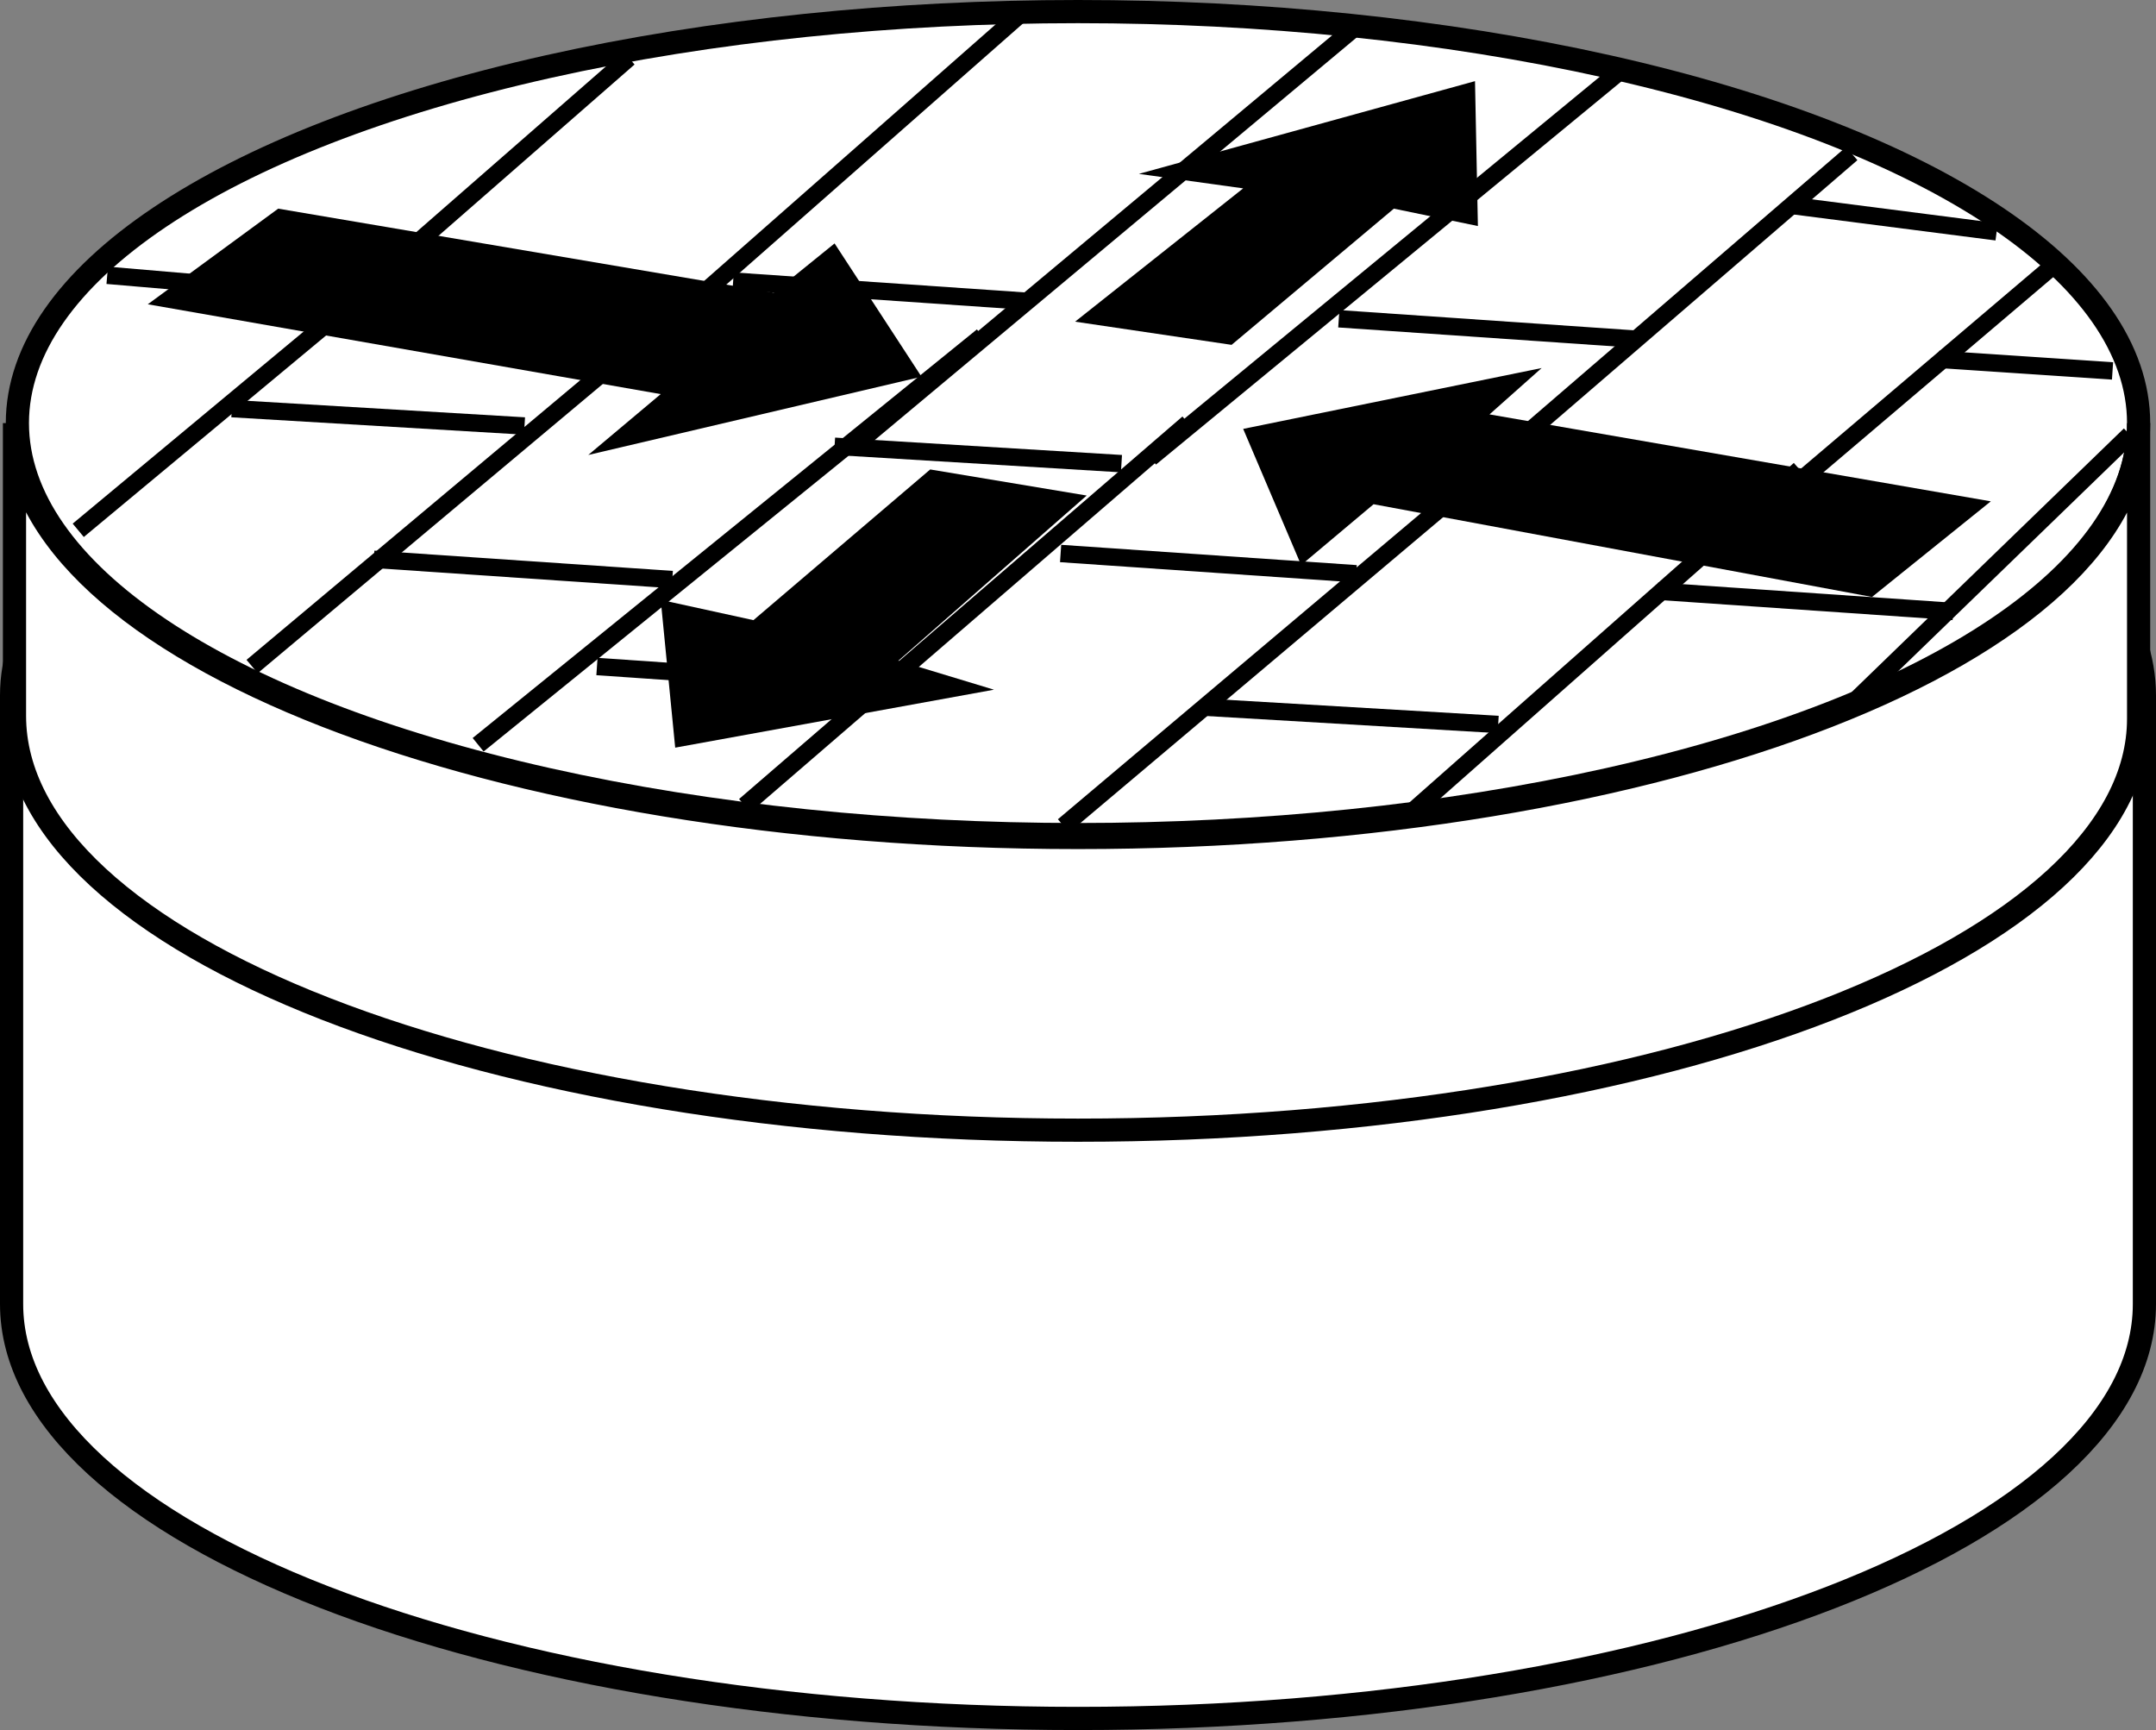 <?xml version="1.0" encoding="utf-8"?>
<!-- Generator: Adobe Illustrator 20.1.0, SVG Export Plug-In . SVG Version: 6.00 Build 0)  -->
<svg version="1.1" id="Layer_1" xmlns="http://www.w3.org/2000/svg" xmlns:xlink="http://www.w3.org/1999/xlink" x="0px" y="0px"
	 viewBox="0 0 74.4 59.7" style="enable-background:new 0 0 74.4 59.7;" xml:space="preserve">
<rect x="0" y="0" width="74.4" height="59.7" fill="#808080" stroke="none"/>
<style type="text/css">
	.st0{fill:#FFFFFF;stroke:#000000;stroke-width:0.8;}
	.st1{fill:#000000;}
	.st2{fill:none;stroke:#000000;stroke-width:0.6;}
</style>
<g>
	<g>
		<path class="st0" d="M74,24c0,7.9-16.5,14.3-36.8,14.3C16.9,38.3,0.4,31.9,0.4,24v21c0,7.9,16.5,14.3,36.8,14.3
			C57.5,59.3,74,52.9,74,45V24z"/>
		<ellipse class="st0" cx="37.2" cy="24" rx="36.8" ry="14.3"/>
		<ellipse class="st0" cx="37.2" cy="14.6" rx="36.6" ry="14.2"/>
		<path class="st0" d="M73.8,14.6c0,7.9-16.4,14.3-36.6,14.3S0.5,22.5,0.5,14.6v10.1C0.5,32.6,16.9,39,37.2,39s36.6-6.4,36.6-14.2
			V14.6z"/>
	</g>
	<polygon class="st1" points="28.8,8.4 31.8,13 20.3,15.7 22.8,13.6 5.1,10.5 9.6,7.2 26.7,10.1 	"/>
	<polygon class="st1" points="44.9,19.5 42.9,14.8 53.2,12.7 51.4,14.3 68.7,17.3 64.6,20.6 47.4,17.4 	"/>
	<polygon class="st1" points="39.3,6 50.9,2.8 51,7.8 48.1,7.2 42.5,11.9 37.1,11.1 42.9,6.5 	"/>
	<polygon class="st1" points="34.3,23.8 23.3,25.8 22.8,20.7 26,21.4 32.1,16.2 37.5,17.1 31,22.8 	"/>
	<g>
		<g>
			<line class="st2" x1="28.8" y1="15.4" x2="38.7" y2="16"/>
			<line class="st2" x1="8" y1="14.1" x2="18.1" y2="14.7"/>
			<line class="st2" x1="3.7" y1="9.5" x2="11.9" y2="10.2"/>
			<g>
				<line class="st2" x1="12.8" y1="9.9" x2="2.7" y2="18.3"/>
				<line class="st2" x1="22.9" y1="11.1" x2="8.7" y2="23"/>
				<line class="st2" x1="33.9" y1="11.6" x2="16.5" y2="25.7"/>
			</g>
			<line class="st2" x1="12.9" y1="19.3" x2="23.2" y2="20"/>
		</g>
		<g>
			<line class="st2" x1="57.2" y1="20.4" x2="67.4" y2="21.1"/>
			<line class="st2" x1="36.6" y1="19.1" x2="46.8" y2="19.8"/>
			<g>
				<line class="st2" x1="41" y1="14.6" x2="25.7" y2="27.8"/>
				<line class="st2" x1="52" y1="15.6" x2="36.7" y2="28.5"/>
				<line class="st2" x1="62.1" y1="16.2" x2="48.4" y2="28.3"/>
				<line class="st2" x1="73.5" y1="15" x2="64" y2="24.2"/>
			</g>
			<line class="st2" x1="20.6" y1="23" x2="30.8" y2="23.7"/>
			<line class="st2" x1="41.5" y1="24.4" x2="51.7" y2="25"/>
		</g>
	</g>
	<g>
		<line class="st2" x1="21.7" y1="2" x2="12.2" y2="10.3"/>
		<line class="st2" x1="35.2" y1="0.5" x2="22.7" y2="11.5"/>
	</g>
	<line class="st2" x1="61.9" y1="7.1" x2="68.9" y2="8"/>
	<g>
		<line class="st2" x1="46.7" y1="1" x2="29.7" y2="15.2"/>
		<line class="st2" x1="56.1" y1="2.3" x2="39.7" y2="15.8"/>
		<line class="st2" x1="63.9" y1="5.3" x2="50.9" y2="16.5"/>
		<line class="st2" x1="70.7" y1="9.3" x2="61.4" y2="17.2"/>
	</g>
	<line class="st2" x1="25.3" y1="9.7" x2="35.5" y2="10.4"/>
	<line class="st2" x1="46.2" y1="11" x2="56.4" y2="11.7"/>
	<line class="st2" x1="66.9" y1="12.4" x2="72.9" y2="12.8"/>
</g>
</svg>
